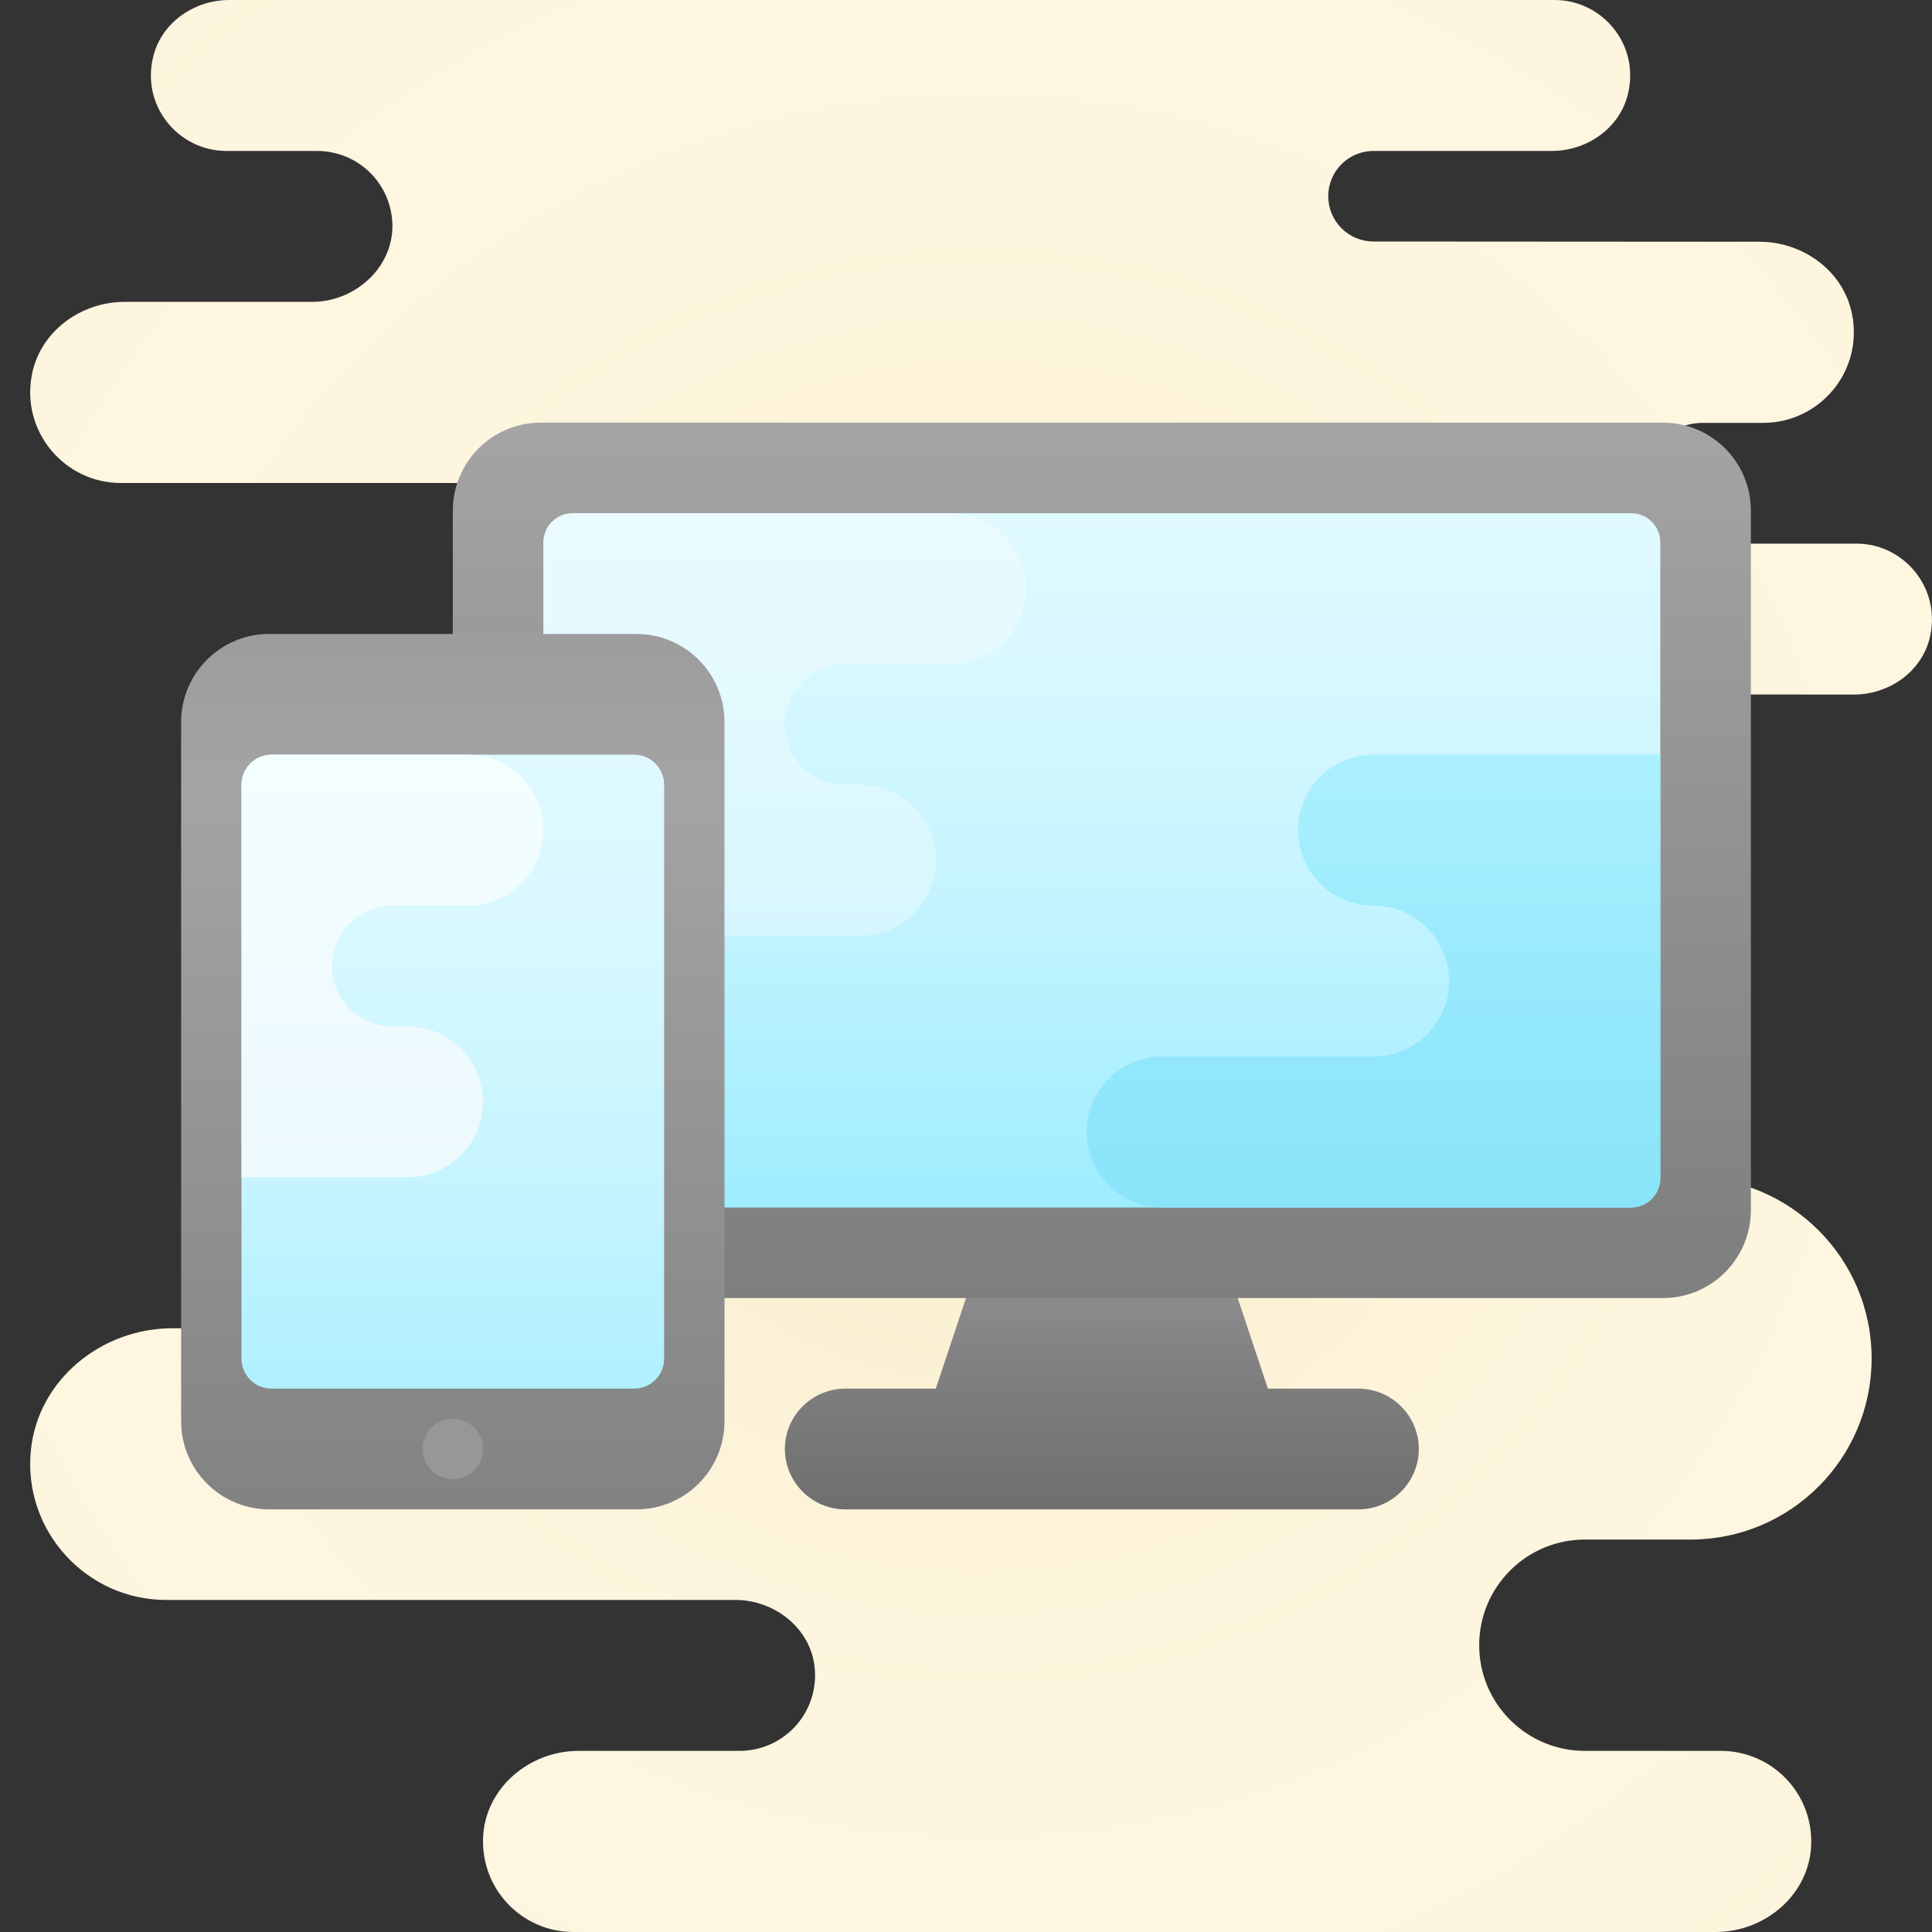 <svg xmlns="http://www.w3.org/2000/svg" viewBox="0 0 64 64"><rect x="0" y="0" width="64" height="64" fill="#333333" stroke="none"/><radialGradient id="jnZ4DdbF0X_ZS62Z2iohga" cx="32.5" cy="32" r="31.751" gradientUnits="userSpaceOnUse" spreadMethod="reflect"><stop offset="0" stop-color="#f4e9c3"/><stop offset=".219" stop-color="#f8eecd"/><stop offset=".644" stop-color="#fdf4dc"/><stop offset="1" stop-color="#fff6e1"/></radialGradient><path fill="url(#jnZ4DdbF0X_ZS62Z2iohga)" d="M52.5,51H56c3.314,0,6-2.686,6-6v0c0-3.314-2.686-6-6-6h-8.563c0.314-1.587-0.767-3,0.063-3 c0,0,0.5-9.9,0.5-11c0-1.1,0.9-2,2-2l11.411,0.008c1.14,0,2.2-0.72,2.5-1.82c0.44-1.66-0.82-3.18-2.41-3.18l-4.968,0 c-0.997,0-1.928-0.675-2.093-1.658c-0.21-1.249,0.759-2.342,1.971-2.342h2c1.85,0,3.32-1.69,2.94-3.6c-0.28-1.43-1.62-2.4-3.07-2.4 L45.5,8C44.67,8,44,7.33,44,6.5C44,5.67,44.67,5,45.5,5l5.905,0c1.139,0,2.206-0.719,2.505-1.818C54.361,1.521,53.101,0,51.5,0 L7.595,0C6.456,0,5.389,0.719,5.091,1.818C4.639,3.479,5.899,5,7.5,5h3c0.69,0,1.32,0.28,1.77,0.73 c0.417,0.417,0.688,0.988,0.725,1.618C13.083,8.804,11.799,10,10.34,10l-6.209,0c-1.451,0-2.789,0.972-3.071,2.395 C0.681,14.307,2.152,16,4,16h21c0.35,0,0.69-0.07,1-0.19V23H13v9l4.34,0c1.458,0,2.742,1.196,2.655,2.652 c-0.038,0.63-0.309,1.201-0.725,1.618C18.82,36.72,18.19,37,17.5,37l-7.856,0c-1.308,0-2.5,0.94-2.631,2.241 C6.862,40.737,8.035,42,9.5,42h4c1.209,0,2.218,0.859,2.45,2L5.712,44c-2.347,0-4.453,1.704-4.689,4.038 C0.752,50.718,2.873,53,5.5,53l18.856,0c1.308,0,2.5,0.94,2.631,2.241C27.138,56.737,25.965,58,24.5,58l-5.335,0 c-1.626,0-3.079,1.221-3.161,2.844C15.917,62.575,17.288,64,19,64h37.835c1.626,0,3.079-1.221,3.161-2.844 C60.083,59.425,58.712,58,57,58l-4.5,0c-1.933,0-3.5-1.567-3.5-3.5v0C49,52.567,50.567,51,52.5,51z"/><linearGradient id="jnZ4DdbF0X_ZS62Z2iohgb" x1="36.5" x2="36.5" y1="38.047" y2="49.917" gradientUnits="userSpaceOnUse" spreadMethod="reflect"><stop offset="0" stop-color="#a4a4a4"/><stop offset=".63" stop-color="#7f7f7f"/><stop offset="1" stop-color="#6f6f6f"/><stop offset="1" stop-color="#6f6f6f"/></linearGradient><path fill="url(#jnZ4DdbF0X_ZS62Z2iohgb)" d="M45,46h-3l-2-6h-7l-2,6h-3c-1.1,0-2,0.9-2,2c0,1.1,0.9,2,2,2h17c1.1,0,2-0.9,2-2 C47,46.9,46.1,46,45,46z"/><linearGradient id="jnZ4DdbF0X_ZS62Z2iohgc" x1="36.5" x2="36.5" y1="14" y2="58.757" gradientUnits="userSpaceOnUse" spreadMethod="reflect"><stop offset="0" stop-color="#a4a4a4"/><stop offset=".63" stop-color="#7f7f7f"/><stop offset="1" stop-color="#6f6f6f"/></linearGradient><path fill="url(#jnZ4DdbF0X_ZS62Z2iohgc)" d="M55.084,43H17.916C16.305,43,15,41.695,15,40.084V16.916C15,15.305,16.305,14,17.916,14 h37.168C56.695,14,58,15.305,58,16.916v23.168C58,41.695,56.695,43,55.084,43z"/><linearGradient id="jnZ4DdbF0X_ZS62Z2iohgd" x1="36.5" x2="36.5" y1="17" y2="46.484" gradientUnits="userSpaceOnUse" spreadMethod="reflect"><stop offset="0" stop-color="#dff9ff"/><stop offset="0" stop-color="#dff9ff"/><stop offset=".173" stop-color="#d8f8ff"/><stop offset=".423" stop-color="#c5f4ff"/><stop offset=".72" stop-color="#a5eeff"/><stop offset="1" stop-color="#81e7ff"/></linearGradient><path fill="url(#jnZ4DdbF0X_ZS62Z2iohgd)" d="M54.034,40H18.966C18.432,40,18,39.568,18,39.034V17.966C18,17.432,18.432,17,18.966,17 h35.068C54.568,17,55,17.432,55,17.966v21.068C55,39.568,54.568,40,54.034,40z"/><g opacity=".5"><linearGradient id="jnZ4DdbF0X_ZS62Z2iohge" x1="26" x2="26" y1="31" y2="17" gradientUnits="userSpaceOnUse" spreadMethod="reflect"><stop offset="0" stop-color="#ecf9fd"/><stop offset=".848" stop-color="#f2fdff"/><stop offset="1" stop-color="#f4feff"/></linearGradient><path fill="url(#jnZ4DdbF0X_ZS62Z2iohge)" d="M28.5,31c1.381,0,2.5-1.119,2.5-2.5v0c0-1.381-1.119-2.5-2.5-2.5H28c-1.105,0-2-0.895-2-2v0 c0-1.105,0.895-2,2-2h3.5c1.381,0,2.5-1.119,2.5-2.5v0c0-1.381-1.119-2.5-2.5-2.5H19c-0.552,0-1,0.448-1,1v13H28.5z"/></g><linearGradient id="jnZ4DdbF0X_ZS62Z2iohgf" x1="45.5" x2="45.5" y1="39.958" y2="24.958" gradientUnits="userSpaceOnUse" spreadMethod="reflect"><stop offset="0" stop-color="#89e4fa"/><stop offset=".406" stop-color="#94e8fc"/><stop offset="1" stop-color="#acf0ff"/></linearGradient><path fill="url(#jnZ4DdbF0X_ZS62Z2iohgf)" d="M43,27.5L43,27.5c0,1.381,1.119,2.5,2.5,2.5h0c1.381,0,2.5,1.119,2.5,2.5v0 c0,1.381-1.119,2.5-2.5,2.5h-7c-1.381,0-2.5,1.119-2.5,2.5v0c0,1.381,1.119,2.5,2.5,2.5H54c0.552,0,1-0.448,1-1V25h-9.5 C44.119,25,43,26.119,43,27.5z"/><linearGradient id="jnZ4DdbF0X_ZS62Z2iohgg" x1="15" x2="15" y1="26.279" y2="67.894" gradientUnits="userSpaceOnUse" spreadMethod="reflect"><stop offset="0" stop-color="#a4a4a4"/><stop offset=".63" stop-color="#7f7f7f"/><stop offset="1" stop-color="#6f6f6f"/><stop offset="1" stop-color="#6f6f6f"/></linearGradient><path fill="url(#jnZ4DdbF0X_ZS62Z2iohgg)" d="M21.08,50H8.92C7.307,50,6,48.693,6,47.08V23.92C6,22.307,7.307,21,8.92,21h12.16 c1.613,0,2.92,1.307,2.92,2.92v23.16C24,48.693,22.693,50,21.08,50z"/><linearGradient id="jnZ4DdbF0X_ZS62Z2iohgh" x1="15" x2="15" y1="25" y2="58.871" gradientUnits="userSpaceOnUse" spreadMethod="reflect"><stop offset="0" stop-color="#dff9ff"/><stop offset="0" stop-color="#dff9ff"/><stop offset=".173" stop-color="#d8f8ff"/><stop offset=".423" stop-color="#c5f4ff"/><stop offset=".72" stop-color="#a5eeff"/><stop offset="1" stop-color="#81e7ff"/></linearGradient><path fill="url(#jnZ4DdbF0X_ZS62Z2iohgh)" d="M21.006,46H8.994C8.445,46,8,45.555,8,45.006V25.994C8,25.445,8.445,25,8.994,25h12.012 C21.555,25,22,25.445,22,25.994v19.012C22,45.555,21.555,46,21.006,46z"/><path fill="#979797" d="M15 47A1 1 0 1 0 15 49A1 1 0 1 0 15 47Z"/><g><linearGradient id="jnZ4DdbF0X_ZS62Z2iohgi" x1="13" x2="13" y1="39" y2="25" gradientUnits="userSpaceOnUse" spreadMethod="reflect"><stop offset="0" stop-color="#ecf9fd"/><stop offset=".848" stop-color="#f2fdff"/><stop offset="1" stop-color="#f4feff"/></linearGradient><path fill="url(#jnZ4DdbF0X_ZS62Z2iohgi)" d="M13.5,39c1.381,0,2.5-1.119,2.5-2.5v0c0-1.381-1.119-2.5-2.5-2.5H13c-1.105,0-2-0.895-2-2v0 c0-1.105,0.895-2,2-2h2.5c1.381,0,2.5-1.119,2.5-2.5v0c0-1.381-1.119-2.5-2.5-2.5H9c-0.552,0-1,0.448-1,1v13H13.5z"/></g></svg>